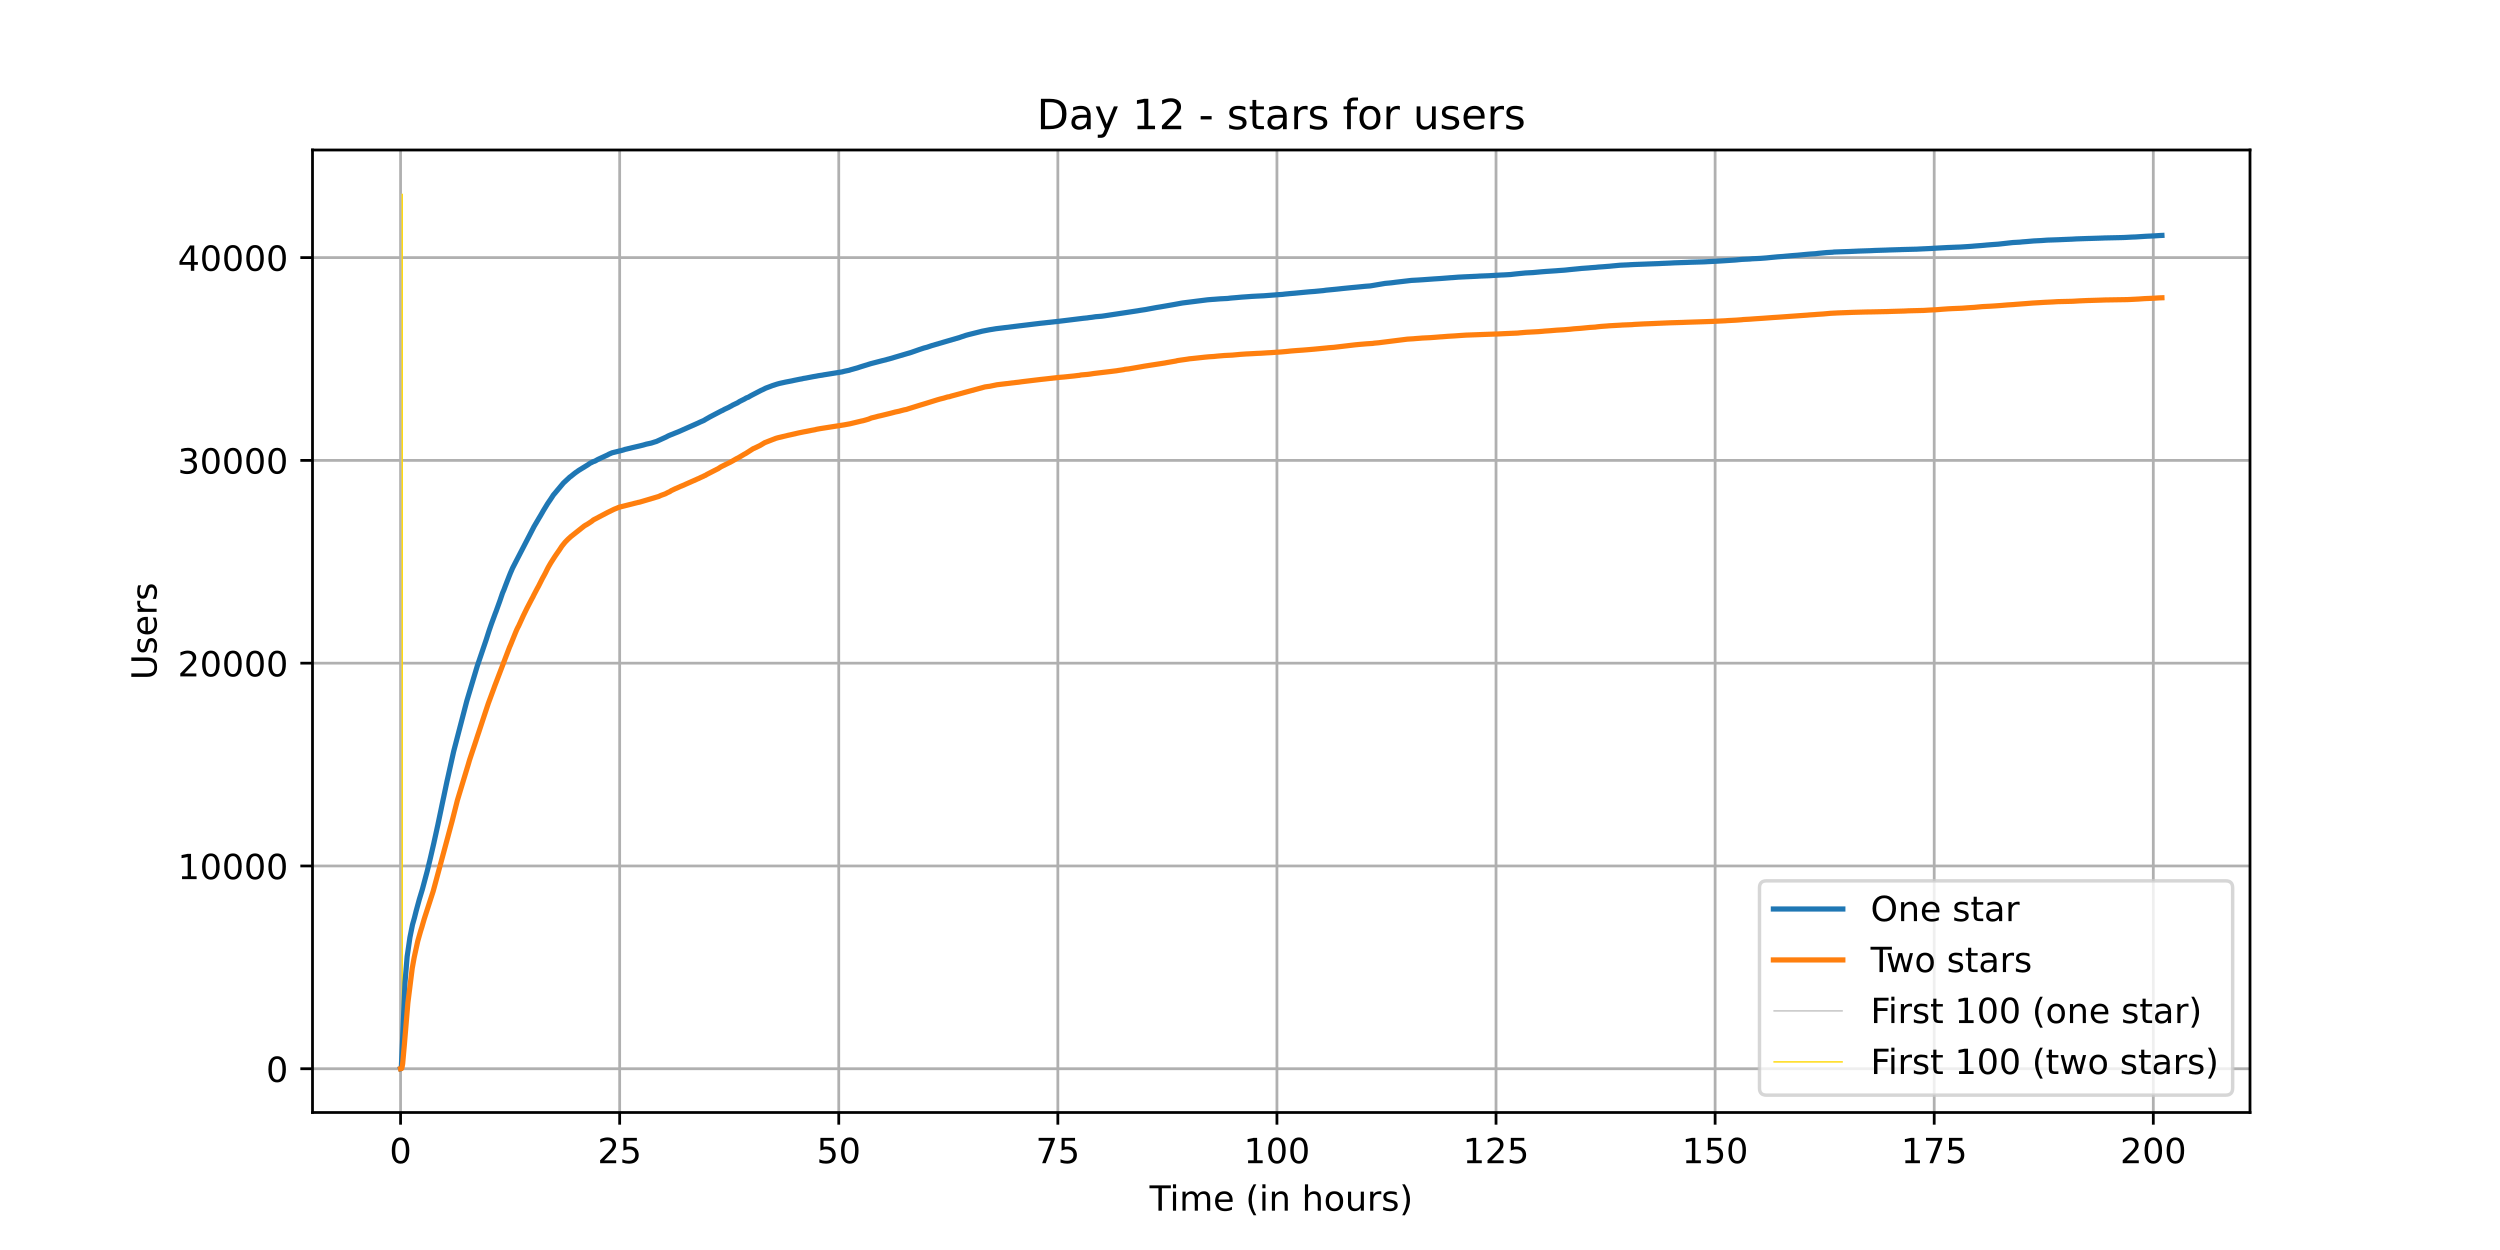 <?xml version="1.0" encoding="utf-8" standalone="no"?>
<!DOCTYPE svg PUBLIC "-//W3C//DTD SVG 1.1//EN"
  "http://www.w3.org/Graphics/SVG/1.1/DTD/svg11.dtd">
<!-- Created with matplotlib (https://matplotlib.org/) -->
<svg height="360pt" version="1.1" viewBox="0 0 720 360" width="720pt" xmlns="http://www.w3.org/2000/svg" xmlns:xlink="http://www.w3.org/1999/xlink">
 <defs>
  <style type="text/css">*{stroke-linecap:butt;stroke-linejoin:round;}</style>
 </defs>
 <g id="figure_1">
  <g id="patch_1">
   <path d="M 0 360 
L 720 360 
L 720 0 
L 0 0 
z
" style="fill:#ffffff;"/>
  </g>
  <g id="axes_1">
   <g id="patch_2">
    <path d="M 90 320.4 
L 648 320.4 
L 648 43.2 
L 90 43.2 
z
" style="fill:#ffffff;"/>
   </g>
   <g id="matplotlib.axis_1">
    <g id="xtick_1">
     <g id="line2d_1">
      <path clip-path="url(#p5e5d1925a3)" d="M 115.364 320.4 
L 115.364 43.2 
" style="fill:none;stroke:#b0b0b0;stroke-linecap:square;stroke-width:0.8;"/>
     </g>
     <g id="line2d_2">
      <defs>
       <path d="M 0 0 
L 0 3.5 
" id="m7a467f3d93" style="stroke:#000000;stroke-width:0.8;"/>
      </defs>
      <g>
       <use style="stroke:#000000;stroke-width:0.8;" x="115.364" xlink:href="#m7a467f3d93" y="320.4"/>
      </g>
     </g>
     <g id="text_1">
      <!-- 0 -->
      <g transform="translate(112.182 334.998)scale(0.1 -0.1)">
       <defs>
        <path d="M 31.781 66.406 
Q 24.172 66.406 20.328 58.906 
Q 16.5 51.422 16.5 36.375 
Q 16.5 21.391 20.328 13.891 
Q 24.172 6.391 31.781 6.391 
Q 39.453 6.391 43.281 13.891 
Q 47.125 21.391 47.125 36.375 
Q 47.125 51.422 43.281 58.906 
Q 39.453 66.406 31.781 66.406 
z
M 31.781 74.219 
Q 44.047 74.219 50.516 64.516 
Q 56.984 54.828 56.984 36.375 
Q 56.984 17.969 50.516 8.266 
Q 44.047 -1.422 31.781 -1.422 
Q 19.531 -1.422 13.062 8.266 
Q 6.594 17.969 6.594 36.375 
Q 6.594 54.828 13.062 64.516 
Q 19.531 74.219 31.781 74.219 
z
" id="DejaVuSans-48"/>
       </defs>
       <use xlink:href="#DejaVuSans-48"/>
      </g>
     </g>
    </g>
    <g id="xtick_2">
     <g id="line2d_3">
      <path clip-path="url(#p5e5d1925a3)" d="M 178.462 320.4 
L 178.462 43.2 
" style="fill:none;stroke:#b0b0b0;stroke-linecap:square;stroke-width:0.8;"/>
     </g>
     <g id="line2d_4">
      <g>
       <use style="stroke:#000000;stroke-width:0.8;" x="178.462" xlink:href="#m7a467f3d93" y="320.4"/>
      </g>
     </g>
     <g id="text_2">
      <!-- 25 -->
      <g transform="translate(172.1 334.998)scale(0.1 -0.1)">
       <defs>
        <path d="M 19.188 8.297 
L 53.609 8.297 
L 53.609 0 
L 7.328 0 
L 7.328 8.297 
Q 12.938 14.109 22.625 23.891 
Q 32.328 33.688 34.812 36.531 
Q 39.547 41.844 41.422 45.531 
Q 43.312 49.219 43.312 52.781 
Q 43.312 58.594 39.234 62.25 
Q 35.156 65.922 28.609 65.922 
Q 23.969 65.922 18.812 64.312 
Q 13.672 62.703 7.812 59.422 
L 7.812 69.391 
Q 13.766 71.781 18.938 73 
Q 24.125 74.219 28.422 74.219 
Q 39.75 74.219 46.484 68.547 
Q 53.219 62.891 53.219 53.422 
Q 53.219 48.922 51.531 44.891 
Q 49.859 40.875 45.406 35.406 
Q 44.188 33.984 37.641 27.219 
Q 31.109 20.453 19.188 8.297 
z
" id="DejaVuSans-50"/>
        <path d="M 10.797 72.906 
L 49.516 72.906 
L 49.516 64.594 
L 19.828 64.594 
L 19.828 46.734 
Q 21.969 47.469 24.109 47.828 
Q 26.266 48.188 28.422 48.188 
Q 40.625 48.188 47.75 41.5 
Q 54.891 34.812 54.891 23.391 
Q 54.891 11.625 47.562 5.094 
Q 40.234 -1.422 26.906 -1.422 
Q 22.312 -1.422 17.547 -0.641 
Q 12.797 0.141 7.719 1.703 
L 7.719 11.625 
Q 12.109 9.234 16.797 8.062 
Q 21.484 6.891 26.703 6.891 
Q 35.156 6.891 40.078 11.328 
Q 45.016 15.766 45.016 23.391 
Q 45.016 31 40.078 35.438 
Q 35.156 39.891 26.703 39.891 
Q 22.75 39.891 18.812 39.016 
Q 14.891 38.141 10.797 36.281 
z
" id="DejaVuSans-53"/>
       </defs>
       <use xlink:href="#DejaVuSans-50"/>
       <use x="63.623" xlink:href="#DejaVuSans-53"/>
      </g>
     </g>
    </g>
    <g id="xtick_3">
     <g id="line2d_5">
      <path clip-path="url(#p5e5d1925a3)" d="M 241.561 320.4 
L 241.561 43.2 
" style="fill:none;stroke:#b0b0b0;stroke-linecap:square;stroke-width:0.8;"/>
     </g>
     <g id="line2d_6">
      <g>
       <use style="stroke:#000000;stroke-width:0.8;" x="241.561" xlink:href="#m7a467f3d93" y="320.4"/>
      </g>
     </g>
     <g id="text_3">
      <!-- 50 -->
      <g transform="translate(235.198 334.998)scale(0.1 -0.1)">
       <use xlink:href="#DejaVuSans-53"/>
       <use x="63.623" xlink:href="#DejaVuSans-48"/>
      </g>
     </g>
    </g>
    <g id="xtick_4">
     <g id="line2d_7">
      <path clip-path="url(#p5e5d1925a3)" d="M 304.659 320.4 
L 304.659 43.2 
" style="fill:none;stroke:#b0b0b0;stroke-linecap:square;stroke-width:0.8;"/>
     </g>
     <g id="line2d_8">
      <g>
       <use style="stroke:#000000;stroke-width:0.8;" x="304.659" xlink:href="#m7a467f3d93" y="320.4"/>
      </g>
     </g>
     <g id="text_4">
      <!-- 75 -->
      <g transform="translate(298.297 334.998)scale(0.1 -0.1)">
       <defs>
        <path d="M 8.203 72.906 
L 55.078 72.906 
L 55.078 68.703 
L 28.609 0 
L 18.312 0 
L 43.219 64.594 
L 8.203 64.594 
z
" id="DejaVuSans-55"/>
       </defs>
       <use xlink:href="#DejaVuSans-55"/>
       <use x="63.623" xlink:href="#DejaVuSans-53"/>
      </g>
     </g>
    </g>
    <g id="xtick_5">
     <g id="line2d_9">
      <path clip-path="url(#p5e5d1925a3)" d="M 367.758 320.4 
L 367.758 43.2 
" style="fill:none;stroke:#b0b0b0;stroke-linecap:square;stroke-width:0.8;"/>
     </g>
     <g id="line2d_10">
      <g>
       <use style="stroke:#000000;stroke-width:0.8;" x="367.758" xlink:href="#m7a467f3d93" y="320.4"/>
      </g>
     </g>
     <g id="text_5">
      <!-- 100 -->
      <g transform="translate(358.214 334.998)scale(0.1 -0.1)">
       <defs>
        <path d="M 12.406 8.297 
L 28.516 8.297 
L 28.516 63.922 
L 10.984 60.406 
L 10.984 69.391 
L 28.422 72.906 
L 38.281 72.906 
L 38.281 8.297 
L 54.391 8.297 
L 54.391 0 
L 12.406 0 
z
" id="DejaVuSans-49"/>
       </defs>
       <use xlink:href="#DejaVuSans-49"/>
       <use x="63.623" xlink:href="#DejaVuSans-48"/>
       <use x="127.246" xlink:href="#DejaVuSans-48"/>
      </g>
     </g>
    </g>
    <g id="xtick_6">
     <g id="line2d_11">
      <path clip-path="url(#p5e5d1925a3)" d="M 430.856 320.4 
L 430.856 43.2 
" style="fill:none;stroke:#b0b0b0;stroke-linecap:square;stroke-width:0.8;"/>
     </g>
     <g id="line2d_12">
      <g>
       <use style="stroke:#000000;stroke-width:0.8;" x="430.856" xlink:href="#m7a467f3d93" y="320.4"/>
      </g>
     </g>
     <g id="text_6">
      <!-- 125 -->
      <g transform="translate(421.312 334.998)scale(0.1 -0.1)">
       <use xlink:href="#DejaVuSans-49"/>
       <use x="63.623" xlink:href="#DejaVuSans-50"/>
       <use x="127.246" xlink:href="#DejaVuSans-53"/>
      </g>
     </g>
    </g>
    <g id="xtick_7">
     <g id="line2d_13">
      <path clip-path="url(#p5e5d1925a3)" d="M 493.955 320.4 
L 493.955 43.2 
" style="fill:none;stroke:#b0b0b0;stroke-linecap:square;stroke-width:0.8;"/>
     </g>
     <g id="line2d_14">
      <g>
       <use style="stroke:#000000;stroke-width:0.8;" x="493.955" xlink:href="#m7a467f3d93" y="320.4"/>
      </g>
     </g>
     <g id="text_7">
      <!-- 150 -->
      <g transform="translate(484.411 334.998)scale(0.1 -0.1)">
       <use xlink:href="#DejaVuSans-49"/>
       <use x="63.623" xlink:href="#DejaVuSans-53"/>
       <use x="127.246" xlink:href="#DejaVuSans-48"/>
      </g>
     </g>
    </g>
    <g id="xtick_8">
     <g id="line2d_15">
      <path clip-path="url(#p5e5d1925a3)" d="M 557.053 320.4 
L 557.053 43.2 
" style="fill:none;stroke:#b0b0b0;stroke-linecap:square;stroke-width:0.8;"/>
     </g>
     <g id="line2d_16">
      <g>
       <use style="stroke:#000000;stroke-width:0.8;" x="557.053" xlink:href="#m7a467f3d93" y="320.4"/>
      </g>
     </g>
     <g id="text_8">
      <!-- 175 -->
      <g transform="translate(547.509 334.998)scale(0.1 -0.1)">
       <use xlink:href="#DejaVuSans-49"/>
       <use x="63.623" xlink:href="#DejaVuSans-55"/>
       <use x="127.246" xlink:href="#DejaVuSans-53"/>
      </g>
     </g>
    </g>
    <g id="xtick_9">
     <g id="line2d_17">
      <path clip-path="url(#p5e5d1925a3)" d="M 620.152 320.4 
L 620.152 43.2 
" style="fill:none;stroke:#b0b0b0;stroke-linecap:square;stroke-width:0.8;"/>
     </g>
     <g id="line2d_18">
      <g>
       <use style="stroke:#000000;stroke-width:0.8;" x="620.152" xlink:href="#m7a467f3d93" y="320.4"/>
      </g>
     </g>
     <g id="text_9">
      <!-- 200 -->
      <g transform="translate(610.608 334.998)scale(0.1 -0.1)">
       <use xlink:href="#DejaVuSans-50"/>
       <use x="63.623" xlink:href="#DejaVuSans-48"/>
       <use x="127.246" xlink:href="#DejaVuSans-48"/>
      </g>
     </g>
    </g>
    <g id="text_10">
     <!-- Time (in hours) -->
     <g transform="translate(331.072 348.677)scale(0.1 -0.1)">
      <defs>
       <path d="M -0.297 72.906 
L 61.375 72.906 
L 61.375 64.594 
L 35.5 64.594 
L 35.5 0 
L 25.594 0 
L 25.594 64.594 
L -0.297 64.594 
z
" id="DejaVuSans-84"/>
       <path d="M 9.422 54.688 
L 18.406 54.688 
L 18.406 0 
L 9.422 0 
z
M 9.422 75.984 
L 18.406 75.984 
L 18.406 64.594 
L 9.422 64.594 
z
" id="DejaVuSans-105"/>
       <path d="M 52 44.188 
Q 55.375 50.25 60.062 53.125 
Q 64.75 56 71.094 56 
Q 79.641 56 84.281 50.016 
Q 88.922 44.047 88.922 33.016 
L 88.922 0 
L 79.891 0 
L 79.891 32.719 
Q 79.891 40.578 77.094 44.375 
Q 74.312 48.188 68.609 48.188 
Q 61.625 48.188 57.562 43.547 
Q 53.516 38.922 53.516 30.906 
L 53.516 0 
L 44.484 0 
L 44.484 32.719 
Q 44.484 40.625 41.703 44.406 
Q 38.922 48.188 33.109 48.188 
Q 26.219 48.188 22.156 43.531 
Q 18.109 38.875 18.109 30.906 
L 18.109 0 
L 9.078 0 
L 9.078 54.688 
L 18.109 54.688 
L 18.109 46.188 
Q 21.188 51.219 25.484 53.609 
Q 29.781 56 35.688 56 
Q 41.656 56 45.828 52.969 
Q 50 49.953 52 44.188 
z
" id="DejaVuSans-109"/>
       <path d="M 56.203 29.594 
L 56.203 25.203 
L 14.891 25.203 
Q 15.484 15.922 20.484 11.062 
Q 25.484 6.203 34.422 6.203 
Q 39.594 6.203 44.453 7.469 
Q 49.312 8.734 54.109 11.281 
L 54.109 2.781 
Q 49.266 0.734 44.188 -0.344 
Q 39.109 -1.422 33.891 -1.422 
Q 20.797 -1.422 13.156 6.188 
Q 5.516 13.812 5.516 26.812 
Q 5.516 40.234 12.766 48.109 
Q 20.016 56 32.328 56 
Q 43.359 56 49.781 48.891 
Q 56.203 41.797 56.203 29.594 
z
M 47.219 32.234 
Q 47.125 39.594 43.094 43.984 
Q 39.062 48.391 32.422 48.391 
Q 24.906 48.391 20.391 44.141 
Q 15.875 39.891 15.188 32.172 
z
" id="DejaVuSans-101"/>
       <path id="DejaVuSans-32"/>
       <path d="M 31 75.875 
Q 24.469 64.656 21.281 53.656 
Q 18.109 42.672 18.109 31.391 
Q 18.109 20.125 21.312 9.062 
Q 24.516 -2 31 -13.188 
L 23.188 -13.188 
Q 15.875 -1.703 12.234 9.375 
Q 8.594 20.453 8.594 31.391 
Q 8.594 42.281 12.203 53.312 
Q 15.828 64.359 23.188 75.875 
z
" id="DejaVuSans-40"/>
       <path d="M 54.891 33.016 
L 54.891 0 
L 45.906 0 
L 45.906 32.719 
Q 45.906 40.484 42.875 44.328 
Q 39.844 48.188 33.797 48.188 
Q 26.516 48.188 22.312 43.547 
Q 18.109 38.922 18.109 30.906 
L 18.109 0 
L 9.078 0 
L 9.078 54.688 
L 18.109 54.688 
L 18.109 46.188 
Q 21.344 51.125 25.703 53.562 
Q 30.078 56 35.797 56 
Q 45.219 56 50.047 50.172 
Q 54.891 44.344 54.891 33.016 
z
" id="DejaVuSans-110"/>
       <path d="M 54.891 33.016 
L 54.891 0 
L 45.906 0 
L 45.906 32.719 
Q 45.906 40.484 42.875 44.328 
Q 39.844 48.188 33.797 48.188 
Q 26.516 48.188 22.312 43.547 
Q 18.109 38.922 18.109 30.906 
L 18.109 0 
L 9.078 0 
L 9.078 75.984 
L 18.109 75.984 
L 18.109 46.188 
Q 21.344 51.125 25.703 53.562 
Q 30.078 56 35.797 56 
Q 45.219 56 50.047 50.172 
Q 54.891 44.344 54.891 33.016 
z
" id="DejaVuSans-104"/>
       <path d="M 30.609 48.391 
Q 23.391 48.391 19.188 42.75 
Q 14.984 37.109 14.984 27.297 
Q 14.984 17.484 19.156 11.844 
Q 23.344 6.203 30.609 6.203 
Q 37.797 6.203 41.984 11.859 
Q 46.188 17.531 46.188 27.297 
Q 46.188 37.016 41.984 42.703 
Q 37.797 48.391 30.609 48.391 
z
M 30.609 56 
Q 42.328 56 49.016 48.375 
Q 55.719 40.766 55.719 27.297 
Q 55.719 13.875 49.016 6.219 
Q 42.328 -1.422 30.609 -1.422 
Q 18.844 -1.422 12.172 6.219 
Q 5.516 13.875 5.516 27.297 
Q 5.516 40.766 12.172 48.375 
Q 18.844 56 30.609 56 
z
" id="DejaVuSans-111"/>
       <path d="M 8.5 21.578 
L 8.5 54.688 
L 17.484 54.688 
L 17.484 21.922 
Q 17.484 14.156 20.5 10.266 
Q 23.531 6.391 29.594 6.391 
Q 36.859 6.391 41.078 11.031 
Q 45.312 15.672 45.312 23.688 
L 45.312 54.688 
L 54.297 54.688 
L 54.297 0 
L 45.312 0 
L 45.312 8.406 
Q 42.047 3.422 37.719 1 
Q 33.406 -1.422 27.688 -1.422 
Q 18.266 -1.422 13.375 4.438 
Q 8.5 10.297 8.5 21.578 
z
M 31.109 56 
z
" id="DejaVuSans-117"/>
       <path d="M 41.109 46.297 
Q 39.594 47.172 37.812 47.578 
Q 36.031 48 33.891 48 
Q 26.266 48 22.188 43.047 
Q 18.109 38.094 18.109 28.812 
L 18.109 0 
L 9.078 0 
L 9.078 54.688 
L 18.109 54.688 
L 18.109 46.188 
Q 20.953 51.172 25.484 53.578 
Q 30.031 56 36.531 56 
Q 37.453 56 38.578 55.875 
Q 39.703 55.766 41.062 55.516 
z
" id="DejaVuSans-114"/>
       <path d="M 44.281 53.078 
L 44.281 44.578 
Q 40.484 46.531 36.375 47.5 
Q 32.281 48.484 27.875 48.484 
Q 21.188 48.484 17.844 46.438 
Q 14.5 44.391 14.5 40.281 
Q 14.5 37.156 16.891 35.375 
Q 19.281 33.594 26.516 31.984 
L 29.594 31.297 
Q 39.156 29.25 43.188 25.516 
Q 47.219 21.781 47.219 15.094 
Q 47.219 7.469 41.188 3.016 
Q 35.156 -1.422 24.609 -1.422 
Q 20.219 -1.422 15.453 -0.562 
Q 10.688 0.297 5.422 2 
L 5.422 11.281 
Q 10.406 8.688 15.234 7.391 
Q 20.062 6.109 24.812 6.109 
Q 31.156 6.109 34.562 8.281 
Q 37.984 10.453 37.984 14.406 
Q 37.984 18.062 35.516 20.016 
Q 33.062 21.969 24.703 23.781 
L 21.578 24.516 
Q 13.234 26.266 9.516 29.906 
Q 5.812 33.547 5.812 39.891 
Q 5.812 47.609 11.281 51.797 
Q 16.75 56 26.812 56 
Q 31.781 56 36.172 55.266 
Q 40.578 54.547 44.281 53.078 
z
" id="DejaVuSans-115"/>
       <path d="M 8.016 75.875 
L 15.828 75.875 
Q 23.141 64.359 26.781 53.312 
Q 30.422 42.281 30.422 31.391 
Q 30.422 20.453 26.781 9.375 
Q 23.141 -1.703 15.828 -13.188 
L 8.016 -13.188 
Q 14.5 -2 17.703 9.062 
Q 20.906 20.125 20.906 31.391 
Q 20.906 42.672 17.703 53.656 
Q 14.5 64.656 8.016 75.875 
z
" id="DejaVuSans-41"/>
      </defs>
      <use xlink:href="#DejaVuSans-84"/>
      <use x="57.959" xlink:href="#DejaVuSans-105"/>
      <use x="85.742" xlink:href="#DejaVuSans-109"/>
      <use x="183.154" xlink:href="#DejaVuSans-101"/>
      <use x="244.678" xlink:href="#DejaVuSans-32"/>
      <use x="276.465" xlink:href="#DejaVuSans-40"/>
      <use x="315.479" xlink:href="#DejaVuSans-105"/>
      <use x="343.262" xlink:href="#DejaVuSans-110"/>
      <use x="406.641" xlink:href="#DejaVuSans-32"/>
      <use x="438.428" xlink:href="#DejaVuSans-104"/>
      <use x="501.807" xlink:href="#DejaVuSans-111"/>
      <use x="562.988" xlink:href="#DejaVuSans-117"/>
      <use x="626.367" xlink:href="#DejaVuSans-114"/>
      <use x="667.48" xlink:href="#DejaVuSans-115"/>
      <use x="719.58" xlink:href="#DejaVuSans-41"/>
     </g>
    </g>
   </g>
   <g id="matplotlib.axis_2">
    <g id="ytick_1">
     <g id="line2d_19">
      <path clip-path="url(#p5e5d1925a3)" d="M 90 307.8 
L 648 307.8 
" style="fill:none;stroke:#b0b0b0;stroke-linecap:square;stroke-width:0.8;"/>
     </g>
     <g id="line2d_20">
      <defs>
       <path d="M 0 0 
L -3.5 0 
" id="m17f250fe69" style="stroke:#000000;stroke-width:0.8;"/>
      </defs>
      <g>
       <use style="stroke:#000000;stroke-width:0.8;" x="90" xlink:href="#m17f250fe69" y="307.8"/>
      </g>
     </g>
     <g id="text_11">
      <!-- 0 -->
      <g transform="translate(76.638 311.599)scale(0.1 -0.1)">
       <use xlink:href="#DejaVuSans-48"/>
      </g>
     </g>
    </g>
    <g id="ytick_2">
     <g id="line2d_21">
      <path clip-path="url(#p5e5d1925a3)" d="M 90 249.397 
L 648 249.397 
" style="fill:none;stroke:#b0b0b0;stroke-linecap:square;stroke-width:0.8;"/>
     </g>
     <g id="line2d_22">
      <g>
       <use style="stroke:#000000;stroke-width:0.8;" x="90" xlink:href="#m17f250fe69" y="249.397"/>
      </g>
     </g>
     <g id="text_12">
      <!-- 10000 -->
      <g transform="translate(51.188 253.197)scale(0.1 -0.1)">
       <use xlink:href="#DejaVuSans-49"/>
       <use x="63.623" xlink:href="#DejaVuSans-48"/>
       <use x="127.246" xlink:href="#DejaVuSans-48"/>
       <use x="190.869" xlink:href="#DejaVuSans-48"/>
       <use x="254.492" xlink:href="#DejaVuSans-48"/>
      </g>
     </g>
    </g>
    <g id="ytick_3">
     <g id="line2d_23">
      <path clip-path="url(#p5e5d1925a3)" d="M 90 190.995 
L 648 190.995 
" style="fill:none;stroke:#b0b0b0;stroke-linecap:square;stroke-width:0.8;"/>
     </g>
     <g id="line2d_24">
      <g>
       <use style="stroke:#000000;stroke-width:0.8;" x="90" xlink:href="#m17f250fe69" y="190.995"/>
      </g>
     </g>
     <g id="text_13">
      <!-- 20000 -->
      <g transform="translate(51.188 194.794)scale(0.1 -0.1)">
       <use xlink:href="#DejaVuSans-50"/>
       <use x="63.623" xlink:href="#DejaVuSans-48"/>
       <use x="127.246" xlink:href="#DejaVuSans-48"/>
       <use x="190.869" xlink:href="#DejaVuSans-48"/>
       <use x="254.492" xlink:href="#DejaVuSans-48"/>
      </g>
     </g>
    </g>
    <g id="ytick_4">
     <g id="line2d_25">
      <path clip-path="url(#p5e5d1925a3)" d="M 90 132.592 
L 648 132.592 
" style="fill:none;stroke:#b0b0b0;stroke-linecap:square;stroke-width:0.8;"/>
     </g>
     <g id="line2d_26">
      <g>
       <use style="stroke:#000000;stroke-width:0.8;" x="90" xlink:href="#m17f250fe69" y="132.592"/>
      </g>
     </g>
     <g id="text_14">
      <!-- 30000 -->
      <g transform="translate(51.188 136.391)scale(0.1 -0.1)">
       <defs>
        <path d="M 40.578 39.312 
Q 47.656 37.797 51.625 33 
Q 55.609 28.219 55.609 21.188 
Q 55.609 10.406 48.188 4.484 
Q 40.766 -1.422 27.094 -1.422 
Q 22.516 -1.422 17.656 -0.516 
Q 12.797 0.391 7.625 2.203 
L 7.625 11.719 
Q 11.719 9.328 16.594 8.109 
Q 21.484 6.891 26.812 6.891 
Q 36.078 6.891 40.938 10.547 
Q 45.797 14.203 45.797 21.188 
Q 45.797 27.641 41.281 31.266 
Q 36.766 34.906 28.719 34.906 
L 20.219 34.906 
L 20.219 43.016 
L 29.109 43.016 
Q 36.375 43.016 40.234 45.922 
Q 44.094 48.828 44.094 54.297 
Q 44.094 59.906 40.109 62.906 
Q 36.141 65.922 28.719 65.922 
Q 24.656 65.922 20.016 65.031 
Q 15.375 64.156 9.812 62.312 
L 9.812 71.094 
Q 15.438 72.656 20.344 73.438 
Q 25.25 74.219 29.594 74.219 
Q 40.828 74.219 47.359 69.109 
Q 53.906 64.016 53.906 55.328 
Q 53.906 49.266 50.438 45.094 
Q 46.969 40.922 40.578 39.312 
z
" id="DejaVuSans-51"/>
       </defs>
       <use xlink:href="#DejaVuSans-51"/>
       <use x="63.623" xlink:href="#DejaVuSans-48"/>
       <use x="127.246" xlink:href="#DejaVuSans-48"/>
       <use x="190.869" xlink:href="#DejaVuSans-48"/>
       <use x="254.492" xlink:href="#DejaVuSans-48"/>
      </g>
     </g>
    </g>
    <g id="ytick_5">
     <g id="line2d_27">
      <path clip-path="url(#p5e5d1925a3)" d="M 90 74.189 
L 648 74.189 
" style="fill:none;stroke:#b0b0b0;stroke-linecap:square;stroke-width:0.8;"/>
     </g>
     <g id="line2d_28">
      <g>
       <use style="stroke:#000000;stroke-width:0.8;" x="90" xlink:href="#m17f250fe69" y="74.189"/>
      </g>
     </g>
     <g id="text_15">
      <!-- 40000 -->
      <g transform="translate(51.188 77.988)scale(0.1 -0.1)">
       <defs>
        <path d="M 37.797 64.312 
L 12.891 25.391 
L 37.797 25.391 
z
M 35.203 72.906 
L 47.609 72.906 
L 47.609 25.391 
L 58.016 25.391 
L 58.016 17.188 
L 47.609 17.188 
L 47.609 0 
L 37.797 0 
L 37.797 17.188 
L 4.891 17.188 
L 4.891 26.703 
z
" id="DejaVuSans-52"/>
       </defs>
       <use xlink:href="#DejaVuSans-52"/>
       <use x="63.623" xlink:href="#DejaVuSans-48"/>
       <use x="127.246" xlink:href="#DejaVuSans-48"/>
       <use x="190.869" xlink:href="#DejaVuSans-48"/>
       <use x="254.492" xlink:href="#DejaVuSans-48"/>
      </g>
     </g>
    </g>
    <g id="text_16">
     <!-- Users -->
     <g transform="translate(45.108 195.801)rotate(-90)scale(0.1 -0.1)">
      <defs>
       <path d="M 8.688 72.906 
L 18.609 72.906 
L 18.609 28.609 
Q 18.609 16.891 22.844 11.734 
Q 27.094 6.594 36.625 6.594 
Q 46.094 6.594 50.344 11.734 
Q 54.594 16.891 54.594 28.609 
L 54.594 72.906 
L 64.5 72.906 
L 64.5 27.391 
Q 64.5 13.141 57.438 5.859 
Q 50.391 -1.422 36.625 -1.422 
Q 22.797 -1.422 15.734 5.859 
Q 8.688 13.141 8.688 27.391 
z
" id="DejaVuSans-85"/>
      </defs>
      <use xlink:href="#DejaVuSans-85"/>
      <use x="73.193" xlink:href="#DejaVuSans-115"/>
      <use x="125.293" xlink:href="#DejaVuSans-101"/>
      <use x="186.816" xlink:href="#DejaVuSans-114"/>
      <use x="227.93" xlink:href="#DejaVuSans-115"/>
     </g>
    </g>
   </g>
   <g id="LineCollection_1">
    <path clip-path="url(#p5e5d1925a3)" d="M 115.593 307.8 
L 115.593 55.8 
" style="fill:none;stroke:#c0c0c0;stroke-width:0.4;"/>
   </g>
   <g id="LineCollection_2">
    <path clip-path="url(#p5e5d1925a3)" d="M 115.843 307.8 
L 115.843 55.8 
" style="fill:none;stroke:#ffd700;stroke-width:0.4;"/>
   </g>
   <g id="line2d_29">
    <path clip-path="url(#p5e5d1925a3)" d="M 115.364 307.8 
L 115.509 307.747 
L 115.593 307.14 
L 115.801 302.649 
L 116.635 283.014 
L 117.26 275.497 
L 118.052 270.019 
L 118.803 266.293 
L 119.344 264.383 
L 119.844 262.392 
L 120.761 259.028 
L 121.637 256.137 
L 123.055 250.822 
L 123.93 247.207 
L 124.93 242.88 
L 126.097 237.565 
L 126.973 233.383 
L 127.394 231.351 
L 127.77 229.605 
L 128.729 225.02 
L 128.937 224.115 
L 130.646 216.441 
L 134.439 201.881 
L 137.441 191.853 
L 140.068 184.109 
L 140.86 181.621 
L 141.527 179.688 
L 142.694 176.511 
L 142.819 176.213 
L 143.736 173.678 
L 143.945 173.1 
L 144.737 170.776 
L 145.154 169.806 
L 145.487 168.907 
L 146.071 167.388 
L 146.654 165.899 
L 146.988 165.07 
L 147.613 163.627 
L 147.822 163.218 
L 148.781 161.355 
L 153.616 152.011 
L 153.783 151.678 
L 155.283 149.132 
L 155.575 148.653 
L 156.242 147.496 
L 156.409 147.193 
L 157.701 145.067 
L 158.576 143.782 
L 159.369 142.567 
L 162.287 139.086 
L 163.83 137.661 
L 164.079 137.416 
L 164.371 137.223 
L 165.413 136.382 
L 165.83 136.067 
L 166.705 135.454 
L 169.248 133.894 
L 170.04 133.345 
L 170.416 133.193 
L 170.791 132.977 
L 171.332 132.802 
L 171.833 132.522 
L 172.083 132.376 
L 172.291 132.271 
L 175.001 131.015 
L 175.376 130.799 
L 176.297 130.402 
L 177.256 130.168 
L 177.507 130.11 
L 178.382 129.882 
L 179.007 129.742 
L 179.674 129.549 
L 180.007 129.421 
L 180.466 129.327 
L 180.841 129.228 
L 181.299 129.129 
L 182.05 128.936 
L 184.301 128.41 
L 185.26 128.171 
L 186.135 127.914 
L 187.553 127.61 
L 188.678 127.248 
L 189.053 127.137 
L 191.847 125.864 
L 192.139 125.706 
L 192.389 125.566 
L 192.806 125.385 
L 193.181 125.227 
L 193.848 124.97 
L 194.223 124.807 
L 194.932 124.527 
L 195.349 124.363 
L 201.06 121.834 
L 201.643 121.554 
L 202.562 121.157 
L 202.813 121.034 
L 203.23 120.765 
L 203.396 120.678 
L 203.772 120.462 
L 204.021 120.327 
L 204.313 120.146 
L 207.815 118.312 
L 208.064 118.219 
L 208.606 117.904 
L 209.899 117.302 
L 210.274 117.086 
L 210.691 116.876 
L 210.983 116.689 
L 212.15 116.134 
L 212.359 116.041 
L 213.025 115.614 
L 214.402 114.925 
L 214.944 114.604 
L 215.569 114.37 
L 215.819 114.207 
L 216.278 113.944 
L 216.569 113.792 
L 219.196 112.425 
L 219.863 112.122 
L 220.53 111.783 
L 221.739 111.333 
L 222.447 111.059 
L 223.698 110.65 
L 224.49 110.428 
L 226.324 110.025 
L 228.034 109.698 
L 228.284 109.64 
L 228.784 109.529 
L 230.326 109.213 
L 230.952 109.108 
L 231.369 108.997 
L 232.078 108.886 
L 234.162 108.483 
L 235.12 108.32 
L 235.662 108.209 
L 236.079 108.145 
L 236.871 108.034 
L 237.246 107.952 
L 237.955 107.841 
L 242.583 107.093 
L 242.875 107.006 
L 243.333 106.895 
L 244.584 106.632 
L 244.959 106.498 
L 245.709 106.293 
L 246.043 106.194 
L 246.752 106.001 
L 247.085 105.902 
L 247.627 105.715 
L 250.671 104.769 
L 250.962 104.687 
L 255.632 103.478 
L 256.049 103.373 
L 262.432 101.493 
L 262.724 101.387 
L 263.266 101.2 
L 264.85 100.64 
L 266.06 100.237 
L 266.977 100.003 
L 268.352 99.536 
L 276.358 97.2 
L 276.942 96.99 
L 277.526 96.809 
L 278.11 96.598 
L 278.777 96.411 
L 279.069 96.336 
L 282.405 95.506 
L 282.821 95.395 
L 284.74 95.021 
L 285.074 94.957 
L 285.783 94.846 
L 286.825 94.671 
L 292.83 93.935 
L 293.663 93.83 
L 294.039 93.789 
L 299.709 93.1 
L 300.793 92.989 
L 301.46 92.913 
L 304.884 92.539 
L 305.805 92.428 
L 312.018 91.663 
L 313.143 91.552 
L 313.56 91.482 
L 314.519 91.371 
L 315.478 91.219 
L 317.229 91.079 
L 318.021 90.968 
L 327.692 89.502 
L 327.985 89.45 
L 328.61 89.345 
L 329.401 89.228 
L 330.11 89.117 
L 330.611 89.018 
L 333.112 88.556 
L 334.072 88.404 
L 337.45 87.82 
L 337.909 87.739 
L 340.328 87.295 
L 340.745 87.231 
L 347.793 86.343 
L 349.127 86.232 
L 349.627 86.203 
L 351.421 86.063 
L 353.589 85.952 
L 354.339 85.852 
L 356.298 85.689 
L 357.507 85.578 
L 359.008 85.473 
L 360.508 85.362 
L 361.8 85.292 
L 364.01 85.181 
L 365.636 85.058 
L 367.136 84.947 
L 367.72 84.889 
L 369.346 84.784 
L 370.097 84.69 
L 371.138 84.591 
L 371.472 84.556 
L 372.848 84.445 
L 375.349 84.205 
L 376.474 84.1 
L 377.1 84.042 
L 378.601 83.931 
L 381.146 83.686 
L 381.896 83.575 
L 384.439 83.329 
L 385.523 83.218 
L 385.898 83.177 
L 386.565 83.102 
L 389.317 82.827 
L 390.527 82.716 
L 393.238 82.447 
L 394.572 82.348 
L 394.991 82.284 
L 398.494 81.688 
L 398.911 81.618 
L 400.078 81.513 
L 400.662 81.455 
L 401.538 81.344 
L 401.83 81.303 
L 406.458 80.76 
L 408.46 80.649 
L 409.878 80.555 
L 411.421 80.444 
L 413.047 80.327 
L 414.798 80.216 
L 416.466 80.088 
L 417.841 79.977 
L 418.3 79.954 
L 419.634 79.848 
L 419.883 79.825 
L 422.093 79.714 
L 423.261 79.662 
L 425.473 79.556 
L 426.016 79.516 
L 428.894 79.405 
L 430.227 79.323 
L 432.187 79.212 
L 433.312 79.165 
L 435.148 79.054 
L 435.814 78.972 
L 436.815 78.861 
L 439.316 78.616 
L 441.483 78.505 
L 443.819 78.289 
L 445.194 78.178 
L 446.695 78.079 
L 448.279 77.974 
L 448.821 77.927 
L 450.405 77.816 
L 450.947 77.769 
L 451.948 77.658 
L 454.45 77.413 
L 455.535 77.302 
L 456.035 77.267 
L 457.578 77.156 
L 458.162 77.098 
L 459.621 76.993 
L 460.289 76.917 
L 461.75 76.817 
L 462.084 76.788 
L 463.543 76.677 
L 464.211 76.607 
L 466.546 76.385 
L 469.006 76.274 
L 469.547 76.233 
L 470.756 76.175 
L 473.8 76.064 
L 474.925 76.017 
L 477.843 75.912 
L 478.343 75.877 
L 480.969 75.766 
L 482.262 75.696 
L 485.429 75.591 
L 485.888 75.573 
L 487.014 75.527 
L 490.723 75.416 
L 492.016 75.346 
L 494.225 75.235 
L 495.519 75.159 
L 497.145 75.054 
L 497.645 75.019 
L 499.395 74.908 
L 499.896 74.873 
L 501.021 74.762 
L 501.646 74.703 
L 503.981 74.592 
L 504.606 74.528 
L 506.982 74.417 
L 508.65 74.289 
L 509.734 74.178 
L 512.027 73.961 
L 513.611 73.851 
L 514.238 73.786 
L 516.24 73.611 
L 517.741 73.5 
L 520.161 73.266 
L 521.412 73.156 
L 522.788 73.074 
L 523.706 72.963 
L 526.042 72.741 
L 527.793 72.642 
L 528.21 72.583 
L 531.379 72.472 
L 532.38 72.443 
L 534.882 72.332 
L 535.34 72.309 
L 538.675 72.198 
L 539.925 72.133 
L 543.387 72.023 
L 543.845 71.999 
L 547.264 71.894 
L 547.722 71.871 
L 552.016 71.76 
L 553.267 71.695 
L 555.518 71.59 
L 555.977 71.573 
L 557.436 71.474 
L 559.562 71.363 
L 560.77 71.298 
L 563.48 71.187 
L 564.522 71.152 
L 566.273 71.041 
L 567.691 70.948 
L 568.942 70.837 
L 570.61 70.714 
L 571.736 70.615 
L 572.111 70.574 
L 573.945 70.428 
L 575.529 70.317 
L 579.698 69.85 
L 581.741 69.739 
L 582.366 69.669 
L 583.784 69.558 
L 585.743 69.389 
L 587.952 69.278 
L 589.62 69.155 
L 592.829 69.044 
L 593.997 68.991 
L 596.665 68.88 
L 597.957 68.805 
L 601.084 68.694 
L 602.042 68.67 
L 605.544 68.559 
L 606.003 68.536 
L 610.922 68.425 
L 611.964 68.39 
L 614.007 68.279 
L 615.048 68.244 
L 616.717 68.133 
L 618.093 68.045 
L 620.427 67.934 
L 621.928 67.835 
L 622.636 67.8 
L 622.636 67.8 
" style="fill:none;stroke:#1f77b4;stroke-linecap:square;stroke-width:1.5;"/>
   </g>
   <g id="line2d_30">
    <path clip-path="url(#p5e5d1925a3)" d="M 115.364 307.8 
L 115.634 307.747 
L 115.801 307.321 
L 115.968 306.328 
L 116.468 300.762 
L 117.468 288.848 
L 118.719 278.885 
L 119.302 275.661 
L 120.304 271.082 
L 121.137 268.139 
L 121.47 267.093 
L 121.596 266.655 
L 122.179 264.646 
L 124.763 256.657 
L 129.02 240.888 
L 129.395 239.481 
L 130.229 236.397 
L 130.896 233.78 
L 131.729 230.481 
L 134.856 220.167 
L 135.232 218.876 
L 136.983 213.62 
L 137.525 211.955 
L 137.9 210.834 
L 139.4 206.29 
L 140.193 203.907 
L 140.651 202.535 
L 142.194 198.359 
L 142.444 197.653 
L 146.779 186.299 
L 146.988 185.844 
L 148.406 182.339 
L 148.781 181.44 
L 149.197 180.57 
L 149.323 180.371 
L 150.698 177.358 
L 151.781 175.138 
L 153.241 172.335 
L 153.449 171.979 
L 153.699 171.447 
L 154.783 169.38 
L 155.075 168.866 
L 156.033 166.956 
L 156.284 166.471 
L 156.617 165.876 
L 157.117 164.935 
L 157.577 163.995 
L 157.91 163.353 
L 158.618 162.126 
L 159.702 160.433 
L 160.036 159.936 
L 161.078 158.435 
L 161.787 157.349 
L 162.078 156.981 
L 162.746 156.152 
L 163.537 155.34 
L 164.371 154.569 
L 167.706 151.929 
L 168.206 151.532 
L 168.664 151.234 
L 168.915 151.111 
L 169.581 150.691 
L 170.457 150.107 
L 170.832 149.792 
L 171.04 149.663 
L 175.001 147.578 
L 175.292 147.438 
L 176.881 146.661 
L 177.756 146.311 
L 178.048 146.176 
L 178.632 145.99 
L 179.299 145.832 
L 183.675 144.722 
L 184.217 144.617 
L 189.72 142.976 
L 190.304 142.696 
L 191.596 142.228 
L 192.306 141.855 
L 192.889 141.598 
L 193.348 141.288 
L 194.599 140.698 
L 194.89 140.587 
L 196.015 140.067 
L 196.307 139.968 
L 200.601 138.07 
L 200.852 137.947 
L 201.227 137.801 
L 201.851 137.492 
L 202.521 137.2 
L 202.813 137.036 
L 203.146 136.908 
L 203.563 136.645 
L 206.481 135.144 
L 206.814 134.986 
L 207.565 134.484 
L 208.023 134.251 
L 209.857 133.339 
L 210.191 133.188 
L 211.108 132.68 
L 212.108 132.096 
L 212.609 131.856 
L 213.151 131.529 
L 213.901 131.091 
L 214.318 130.834 
L 214.735 130.618 
L 216.945 129.205 
L 217.236 129.099 
L 218.904 128.294 
L 220.238 127.488 
L 223.407 126.255 
L 223.782 126.144 
L 224.073 126.063 
L 227.075 125.344 
L 227.617 125.233 
L 229.993 124.684 
L 231.703 124.334 
L 231.994 124.287 
L 233.703 123.943 
L 234.162 123.861 
L 234.745 123.756 
L 235.162 123.639 
L 236.288 123.434 
L 243.125 122.36 
L 244.292 122.144 
L 244.834 122.044 
L 245.501 121.881 
L 248.085 121.262 
L 248.627 121.151 
L 249.503 120.9 
L 250.17 120.701 
L 250.962 120.374 
L 252.088 120.105 
L 252.964 119.86 
L 253.506 119.749 
L 256.466 119.025 
L 257.345 118.797 
L 257.805 118.669 
L 259.056 118.406 
L 259.305 118.324 
L 259.723 118.219 
L 260.431 118.032 
L 261.015 117.927 
L 261.557 117.746 
L 264.975 116.683 
L 265.976 116.385 
L 266.643 116.181 
L 269.937 115.153 
L 270.771 114.913 
L 271.813 114.656 
L 272.855 114.335 
L 273.481 114.236 
L 273.857 114.102 
L 283.656 111.438 
L 284.365 111.333 
L 285.074 111.246 
L 285.575 111.135 
L 287.159 110.808 
L 292.455 110.171 
L 293.414 110.066 
L 294.247 109.943 
L 299.709 109.283 
L 300.751 109.172 
L 304.968 108.694 
L 306.347 108.583 
L 309.35 108.273 
L 310.225 108.162 
L 310.851 108.098 
L 311.351 107.987 
L 313.31 107.818 
L 314.102 107.712 
L 315.02 107.566 
L 319.939 106.982 
L 320.814 106.871 
L 321.523 106.784 
L 322.148 106.679 
L 322.982 106.562 
L 323.69 106.451 
L 323.982 106.363 
L 325.025 106.252 
L 328.36 105.674 
L 329.485 105.47 
L 335.531 104.529 
L 335.865 104.459 
L 338.66 103.975 
L 339.077 103.858 
L 339.994 103.718 
L 340.745 103.613 
L 341.495 103.507 
L 342.163 103.408 
L 342.497 103.344 
L 343.622 103.233 
L 347 102.865 
L 348.168 102.754 
L 349.627 102.661 
L 350.67 102.55 
L 352.629 102.386 
L 354.881 102.275 
L 357.257 102.053 
L 358.883 101.942 
L 360.091 101.884 
L 362.092 101.773 
L 363.176 101.732 
L 364.844 101.621 
L 366.053 101.557 
L 367.637 101.446 
L 368.971 101.364 
L 370.18 101.253 
L 370.763 101.2 
L 371.764 101.09 
L 373.598 100.944 
L 375.224 100.833 
L 377.141 100.675 
L 378.435 100.564 
L 381.021 100.313 
L 382.188 100.202 
L 382.563 100.155 
L 384.147 100.038 
L 385.064 99.927 
L 390.36 99.302 
L 391.528 99.191 
L 393.572 99.016 
L 395.324 98.905 
L 395.783 98.829 
L 397.034 98.718 
L 405.333 97.673 
L 407.042 97.568 
L 407.626 97.515 
L 409.086 97.404 
L 409.628 97.358 
L 411.88 97.247 
L 413.464 97.13 
L 414.798 97.019 
L 415.298 96.99 
L 417.091 96.849 
L 418.966 96.739 
L 420.593 96.622 
L 422.26 96.511 
L 423.303 96.476 
L 426.224 96.365 
L 427.267 96.324 
L 430.353 96.213 
L 431.353 96.184 
L 433.604 96.073 
L 434.688 96.026 
L 437.148 95.921 
L 437.524 95.874 
L 439.524 95.699 
L 441.65 95.588 
L 442.943 95.518 
L 444.277 95.413 
L 444.861 95.354 
L 446.487 95.243 
L 448.405 95.08 
L 450.405 94.969 
L 452.24 94.817 
L 453.157 94.712 
L 453.699 94.665 
L 455.284 94.554 
L 457.829 94.303 
L 459.455 94.204 
L 459.872 94.14 
L 460.831 94.034 
L 461.373 93.988 
L 462.834 93.883 
L 463.419 93.83 
L 464.67 93.76 
L 466.671 93.649 
L 467.213 93.608 
L 470.006 93.497 
L 470.631 93.433 
L 472.757 93.322 
L 473.258 93.293 
L 476.092 93.182 
L 477.217 93.129 
L 479.719 93.018 
L 480.844 92.972 
L 484.554 92.861 
L 485.68 92.814 
L 489.056 92.703 
L 490.099 92.668 
L 493.433 92.557 
L 494.725 92.487 
L 496.936 92.382 
L 497.478 92.335 
L 499.645 92.224 
L 500.146 92.195 
L 501.646 92.084 
L 502.021 92.031 
L 504.022 91.92 
L 505.732 91.792 
L 507.482 91.681 
L 509.15 91.558 
L 510.693 91.447 
L 512.152 91.354 
L 513.695 91.243 
L 518.992 90.863 
L 520.495 90.758 
L 521.078 90.7 
L 522.704 90.595 
L 523.288 90.542 
L 525.041 90.431 
L 527.21 90.232 
L 529.336 90.122 
L 530.42 90.081 
L 533.214 89.975 
L 533.672 89.958 
L 537.633 89.847 
L 538.466 89.841 
L 543.554 89.73 
L 544.637 89.689 
L 548.43 89.578 
L 549.681 89.514 
L 554.058 89.403 
L 555.518 89.31 
L 557.686 89.199 
L 559.52 89.053 
L 561.062 88.942 
L 562.313 88.878 
L 565.064 88.767 
L 566.773 88.638 
L 568.567 88.527 
L 570.902 88.305 
L 573.111 88.194 
L 574.57 88.101 
L 576.154 87.99 
L 578.155 87.82 
L 579.907 87.709 
L 580.49 87.657 
L 581.949 87.546 
L 583.658 87.417 
L 584.95 87.312 
L 585.492 87.271 
L 587.41 87.16 
L 588.827 87.073 
L 591.162 86.962 
L 592.538 86.874 
L 596.915 86.769 
L 597.415 86.74 
L 598.749 86.658 
L 601.25 86.547 
L 602.209 86.524 
L 605.544 86.419 
L 606.003 86.395 
L 612.672 86.284 
L 613.84 86.232 
L 615.965 86.121 
L 617.592 86.004 
L 620.218 85.893 
L 621.719 85.794 
L 622.636 85.759 
L 622.636 85.759 
" style="fill:none;stroke:#ff7f0e;stroke-linecap:square;stroke-width:1.5;"/>
   </g>
   <g id="patch_3">
    <path d="M 90 320.4 
L 90 43.2 
" style="fill:none;stroke:#000000;stroke-linecap:square;stroke-linejoin:miter;stroke-width:0.8;"/>
   </g>
   <g id="patch_4">
    <path d="M 648 320.4 
L 648 43.2 
" style="fill:none;stroke:#000000;stroke-linecap:square;stroke-linejoin:miter;stroke-width:0.8;"/>
   </g>
   <g id="patch_5">
    <path d="M 90 320.4 
L 648 320.4 
" style="fill:none;stroke:#000000;stroke-linecap:square;stroke-linejoin:miter;stroke-width:0.8;"/>
   </g>
   <g id="patch_6">
    <path d="M 90 43.2 
L 648 43.2 
" style="fill:none;stroke:#000000;stroke-linecap:square;stroke-linejoin:miter;stroke-width:0.8;"/>
   </g>
   <g id="text_17">
    <!-- Day 12 - stars for users -->
    <g transform="translate(298.609 37.2)scale(0.12 -0.12)">
     <defs>
      <path d="M 19.672 64.797 
L 19.672 8.109 
L 31.594 8.109 
Q 46.688 8.109 53.688 14.938 
Q 60.688 21.781 60.688 36.531 
Q 60.688 51.172 53.688 57.984 
Q 46.688 64.797 31.594 64.797 
z
M 9.812 72.906 
L 30.078 72.906 
Q 51.266 72.906 61.172 64.094 
Q 71.094 55.281 71.094 36.531 
Q 71.094 17.672 61.125 8.828 
Q 51.172 0 30.078 0 
L 9.812 0 
z
" id="DejaVuSans-68"/>
      <path d="M 34.281 27.484 
Q 23.391 27.484 19.188 25 
Q 14.984 22.516 14.984 16.5 
Q 14.984 11.719 18.141 8.906 
Q 21.297 6.109 26.703 6.109 
Q 34.188 6.109 38.703 11.406 
Q 43.219 16.703 43.219 25.484 
L 43.219 27.484 
z
M 52.203 31.203 
L 52.203 0 
L 43.219 0 
L 43.219 8.297 
Q 40.141 3.328 35.547 0.953 
Q 30.953 -1.422 24.312 -1.422 
Q 15.922 -1.422 10.953 3.297 
Q 6 8.016 6 15.922 
Q 6 25.141 12.172 29.828 
Q 18.359 34.516 30.609 34.516 
L 43.219 34.516 
L 43.219 35.406 
Q 43.219 41.609 39.141 45 
Q 35.062 48.391 27.688 48.391 
Q 23 48.391 18.547 47.266 
Q 14.109 46.141 10.016 43.891 
L 10.016 52.203 
Q 14.938 54.109 19.578 55.047 
Q 24.219 56 28.609 56 
Q 40.484 56 46.344 49.844 
Q 52.203 43.703 52.203 31.203 
z
" id="DejaVuSans-97"/>
      <path d="M 32.172 -5.078 
Q 28.375 -14.844 24.75 -17.812 
Q 21.141 -20.797 15.094 -20.797 
L 7.906 -20.797 
L 7.906 -13.281 
L 13.188 -13.281 
Q 16.891 -13.281 18.938 -11.516 
Q 21 -9.766 23.484 -3.219 
L 25.094 0.875 
L 2.984 54.688 
L 12.5 54.688 
L 29.594 11.922 
L 46.688 54.688 
L 56.203 54.688 
z
" id="DejaVuSans-121"/>
      <path d="M 4.891 31.391 
L 31.203 31.391 
L 31.203 23.391 
L 4.891 23.391 
z
" id="DejaVuSans-45"/>
      <path d="M 18.312 70.219 
L 18.312 54.688 
L 36.812 54.688 
L 36.812 47.703 
L 18.312 47.703 
L 18.312 18.016 
Q 18.312 11.328 20.141 9.422 
Q 21.969 7.516 27.594 7.516 
L 36.812 7.516 
L 36.812 0 
L 27.594 0 
Q 17.188 0 13.234 3.875 
Q 9.281 7.766 9.281 18.016 
L 9.281 47.703 
L 2.688 47.703 
L 2.688 54.688 
L 9.281 54.688 
L 9.281 70.219 
z
" id="DejaVuSans-116"/>
      <path d="M 37.109 75.984 
L 37.109 68.5 
L 28.516 68.5 
Q 23.688 68.5 21.797 66.547 
Q 19.922 64.594 19.922 59.516 
L 19.922 54.688 
L 34.719 54.688 
L 34.719 47.703 
L 19.922 47.703 
L 19.922 0 
L 10.891 0 
L 10.891 47.703 
L 2.297 47.703 
L 2.297 54.688 
L 10.891 54.688 
L 10.891 58.5 
Q 10.891 67.625 15.141 71.797 
Q 19.391 75.984 28.609 75.984 
z
" id="DejaVuSans-102"/>
     </defs>
     <use xlink:href="#DejaVuSans-68"/>
     <use x="77.002" xlink:href="#DejaVuSans-97"/>
     <use x="138.281" xlink:href="#DejaVuSans-121"/>
     <use x="197.461" xlink:href="#DejaVuSans-32"/>
     <use x="229.248" xlink:href="#DejaVuSans-49"/>
     <use x="292.871" xlink:href="#DejaVuSans-50"/>
     <use x="356.494" xlink:href="#DejaVuSans-32"/>
     <use x="388.281" xlink:href="#DejaVuSans-45"/>
     <use x="424.365" xlink:href="#DejaVuSans-32"/>
     <use x="456.152" xlink:href="#DejaVuSans-115"/>
     <use x="508.252" xlink:href="#DejaVuSans-116"/>
     <use x="547.461" xlink:href="#DejaVuSans-97"/>
     <use x="608.74" xlink:href="#DejaVuSans-114"/>
     <use x="649.854" xlink:href="#DejaVuSans-115"/>
     <use x="701.953" xlink:href="#DejaVuSans-32"/>
     <use x="733.74" xlink:href="#DejaVuSans-102"/>
     <use x="768.945" xlink:href="#DejaVuSans-111"/>
     <use x="830.127" xlink:href="#DejaVuSans-114"/>
     <use x="871.24" xlink:href="#DejaVuSans-32"/>
     <use x="903.027" xlink:href="#DejaVuSans-117"/>
     <use x="966.406" xlink:href="#DejaVuSans-115"/>
     <use x="1018.506" xlink:href="#DejaVuSans-101"/>
     <use x="1080.029" xlink:href="#DejaVuSans-114"/>
     <use x="1121.143" xlink:href="#DejaVuSans-115"/>
    </g>
   </g>
   <g id="legend_1">
    <g id="patch_7">
     <path d="M 508.734 315.4 
L 641 315.4 
Q 643 315.4 643 313.4 
L 643 255.688 
Q 643 253.688 641 253.688 
L 508.734 253.688 
Q 506.734 253.688 506.734 255.688 
L 506.734 313.4 
Q 506.734 315.4 508.734 315.4 
z
" style="fill:#ffffff;opacity:0.8;stroke:#cccccc;stroke-linejoin:miter;"/>
    </g>
    <g id="line2d_31">
     <path d="M 510.734 261.786 
L 530.734 261.786 
" style="fill:none;stroke:#1f77b4;stroke-linecap:square;stroke-width:1.5;"/>
    </g>
    <g id="line2d_32"/>
    <g id="text_18">
     <!-- One star -->
     <g transform="translate(538.734 265.286)scale(0.1 -0.1)">
      <defs>
       <path d="M 39.406 66.219 
Q 28.656 66.219 22.328 58.203 
Q 16.016 50.203 16.016 36.375 
Q 16.016 22.609 22.328 14.594 
Q 28.656 6.594 39.406 6.594 
Q 50.141 6.594 56.422 14.594 
Q 62.703 22.609 62.703 36.375 
Q 62.703 50.203 56.422 58.203 
Q 50.141 66.219 39.406 66.219 
z
M 39.406 74.219 
Q 54.734 74.219 63.906 63.938 
Q 73.094 53.656 73.094 36.375 
Q 73.094 19.141 63.906 8.859 
Q 54.734 -1.422 39.406 -1.422 
Q 24.031 -1.422 14.812 8.828 
Q 5.609 19.094 5.609 36.375 
Q 5.609 53.656 14.812 63.938 
Q 24.031 74.219 39.406 74.219 
z
" id="DejaVuSans-79"/>
      </defs>
      <use xlink:href="#DejaVuSans-79"/>
      <use x="78.711" xlink:href="#DejaVuSans-110"/>
      <use x="142.09" xlink:href="#DejaVuSans-101"/>
      <use x="203.613" xlink:href="#DejaVuSans-32"/>
      <use x="235.4" xlink:href="#DejaVuSans-115"/>
      <use x="287.5" xlink:href="#DejaVuSans-116"/>
      <use x="326.709" xlink:href="#DejaVuSans-97"/>
      <use x="387.988" xlink:href="#DejaVuSans-114"/>
     </g>
    </g>
    <g id="line2d_33">
     <path d="M 510.734 276.464 
L 530.734 276.464 
" style="fill:none;stroke:#ff7f0e;stroke-linecap:square;stroke-width:1.5;"/>
    </g>
    <g id="line2d_34"/>
    <g id="text_19">
     <!-- Two stars -->
     <g transform="translate(538.734 279.964)scale(0.1 -0.1)">
      <defs>
       <path d="M 4.203 54.688 
L 13.188 54.688 
L 24.422 12.016 
L 35.594 54.688 
L 46.188 54.688 
L 57.422 12.016 
L 68.609 54.688 
L 77.594 54.688 
L 63.281 0 
L 52.688 0 
L 40.922 44.828 
L 29.109 0 
L 18.5 0 
z
" id="DejaVuSans-119"/>
      </defs>
      <use xlink:href="#DejaVuSans-84"/>
      <use x="44.584" xlink:href="#DejaVuSans-119"/>
      <use x="126.371" xlink:href="#DejaVuSans-111"/>
      <use x="187.553" xlink:href="#DejaVuSans-32"/>
      <use x="219.34" xlink:href="#DejaVuSans-115"/>
      <use x="271.439" xlink:href="#DejaVuSans-116"/>
      <use x="310.648" xlink:href="#DejaVuSans-97"/>
      <use x="371.928" xlink:href="#DejaVuSans-114"/>
      <use x="413.041" xlink:href="#DejaVuSans-115"/>
     </g>
    </g>
    <g id="line2d_35">
     <path d="M 510.734 291.142 
L 530.734 291.142 
" style="fill:none;stroke:#c0c0c0;stroke-width:0.4;"/>
    </g>
    <g id="text_20">
     <!-- First 100 (one star) -->
     <g transform="translate(538.734 294.642)scale(0.1 -0.1)">
      <defs>
       <path d="M 9.812 72.906 
L 51.703 72.906 
L 51.703 64.594 
L 19.672 64.594 
L 19.672 43.109 
L 48.578 43.109 
L 48.578 34.812 
L 19.672 34.812 
L 19.672 0 
L 9.812 0 
z
" id="DejaVuSans-70"/>
      </defs>
      <use xlink:href="#DejaVuSans-70"/>
      <use x="50.27" xlink:href="#DejaVuSans-105"/>
      <use x="78.053" xlink:href="#DejaVuSans-114"/>
      <use x="119.166" xlink:href="#DejaVuSans-115"/>
      <use x="171.266" xlink:href="#DejaVuSans-116"/>
      <use x="210.475" xlink:href="#DejaVuSans-32"/>
      <use x="242.262" xlink:href="#DejaVuSans-49"/>
      <use x="305.885" xlink:href="#DejaVuSans-48"/>
      <use x="369.508" xlink:href="#DejaVuSans-48"/>
      <use x="433.131" xlink:href="#DejaVuSans-32"/>
      <use x="464.918" xlink:href="#DejaVuSans-40"/>
      <use x="503.932" xlink:href="#DejaVuSans-111"/>
      <use x="565.113" xlink:href="#DejaVuSans-110"/>
      <use x="628.492" xlink:href="#DejaVuSans-101"/>
      <use x="690.016" xlink:href="#DejaVuSans-32"/>
      <use x="721.803" xlink:href="#DejaVuSans-115"/>
      <use x="773.902" xlink:href="#DejaVuSans-116"/>
      <use x="813.111" xlink:href="#DejaVuSans-97"/>
      <use x="874.391" xlink:href="#DejaVuSans-114"/>
      <use x="915.504" xlink:href="#DejaVuSans-41"/>
     </g>
    </g>
    <g id="line2d_36">
     <path d="M 510.734 305.82 
L 530.734 305.82 
" style="fill:none;stroke:#ffd700;stroke-width:0.4;"/>
    </g>
    <g id="text_21">
     <!-- First 100 (two stars) -->
     <g transform="translate(538.734 309.32)scale(0.1 -0.1)">
      <use xlink:href="#DejaVuSans-70"/>
      <use x="50.27" xlink:href="#DejaVuSans-105"/>
      <use x="78.053" xlink:href="#DejaVuSans-114"/>
      <use x="119.166" xlink:href="#DejaVuSans-115"/>
      <use x="171.266" xlink:href="#DejaVuSans-116"/>
      <use x="210.475" xlink:href="#DejaVuSans-32"/>
      <use x="242.262" xlink:href="#DejaVuSans-49"/>
      <use x="305.885" xlink:href="#DejaVuSans-48"/>
      <use x="369.508" xlink:href="#DejaVuSans-48"/>
      <use x="433.131" xlink:href="#DejaVuSans-32"/>
      <use x="464.918" xlink:href="#DejaVuSans-40"/>
      <use x="503.932" xlink:href="#DejaVuSans-116"/>
      <use x="543.141" xlink:href="#DejaVuSans-119"/>
      <use x="624.928" xlink:href="#DejaVuSans-111"/>
      <use x="686.109" xlink:href="#DejaVuSans-32"/>
      <use x="717.896" xlink:href="#DejaVuSans-115"/>
      <use x="769.996" xlink:href="#DejaVuSans-116"/>
      <use x="809.205" xlink:href="#DejaVuSans-97"/>
      <use x="870.484" xlink:href="#DejaVuSans-114"/>
      <use x="911.598" xlink:href="#DejaVuSans-115"/>
      <use x="963.697" xlink:href="#DejaVuSans-41"/>
     </g>
    </g>
   </g>
  </g>
 </g>
 <defs>
  <clipPath id="p5e5d1925a3">
   <rect height="277.2" width="558" x="90" y="43.2"/>
  </clipPath>
 </defs>
</svg>
